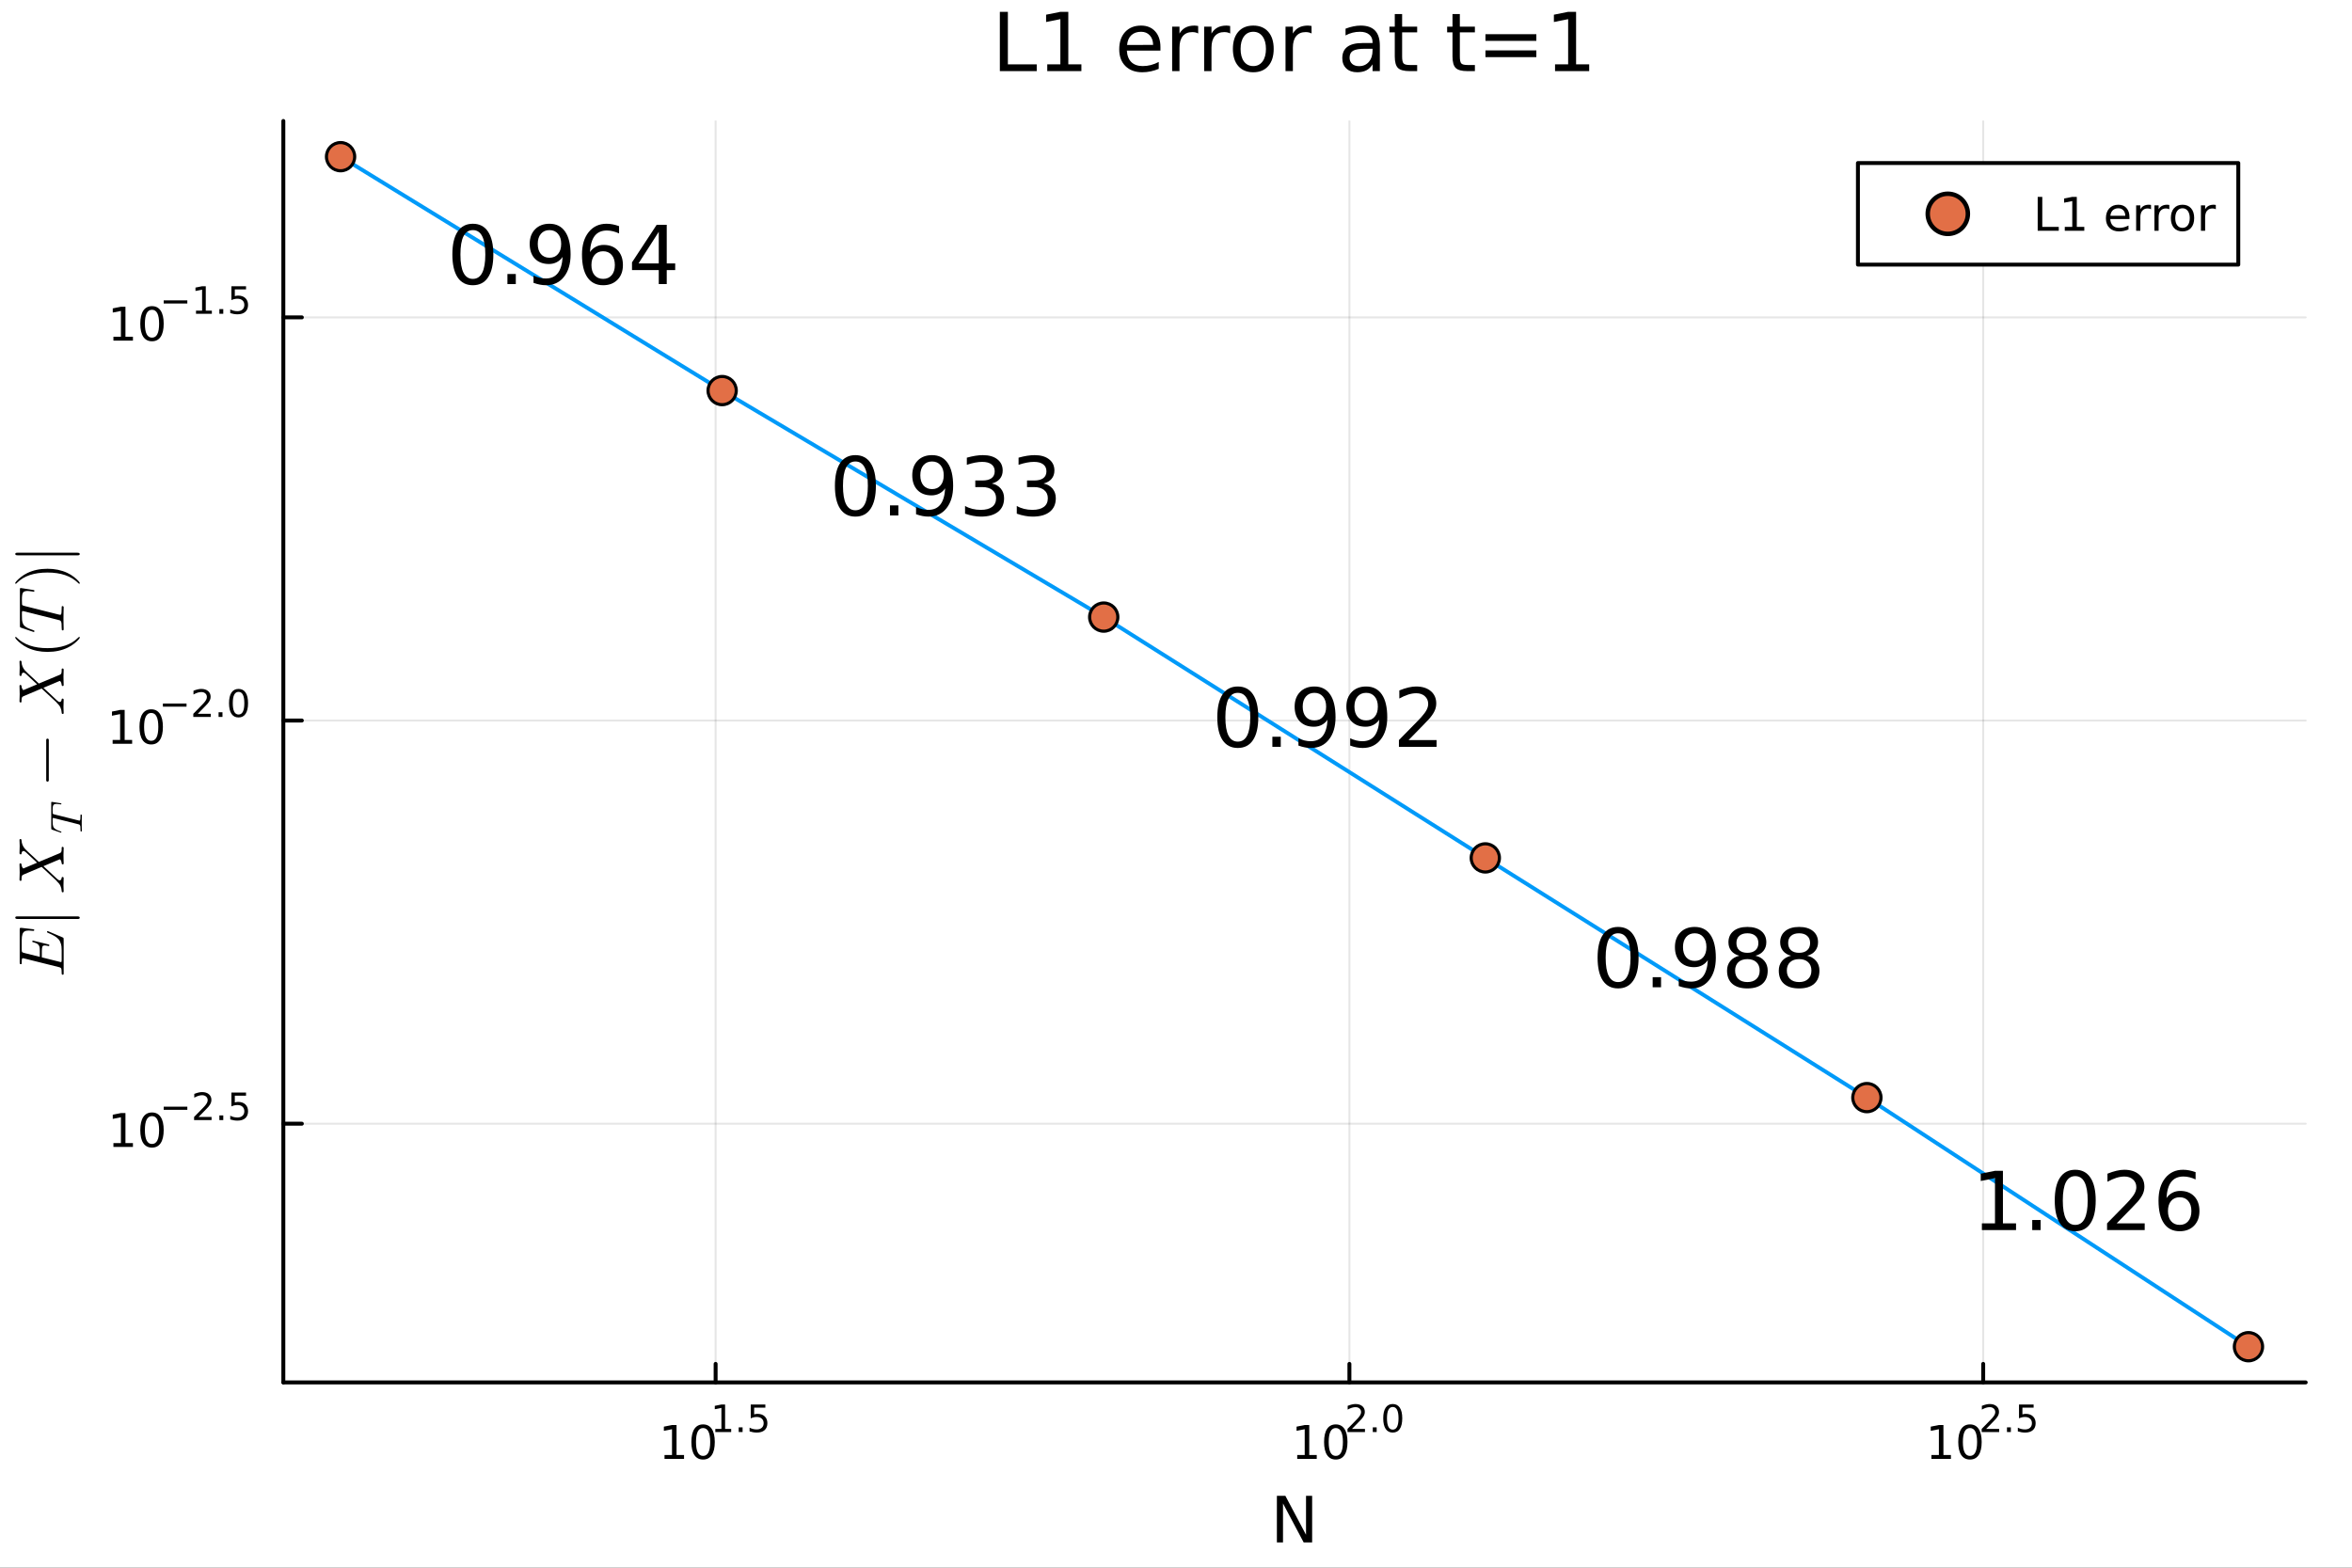 <?xml version="1.0" encoding="utf-8"?>
<svg xmlns="http://www.w3.org/2000/svg" xmlns:xlink="http://www.w3.org/1999/xlink" width="600" height="400" viewBox="0 0 2400 1600">
<rect x="0" y="0" width="2400" height="1600" fill="#333333" stroke="none"/>
<defs>
  <clipPath id="clip980">
    <rect x="0" y="0" width="2400" height="1600"/>
  </clipPath>
</defs>
<path clip-path="url(#clip980)" d="M0 1600 L2400 1600 L2400 0 L0 0  Z" fill="#ffffff" fill-rule="evenodd" fill-opacity="1"/>
<defs>
  <clipPath id="clip981">
    <rect x="480" y="0" width="1681" height="1600"/>
  </clipPath>
</defs>
<path clip-path="url(#clip980)" d="M289.119 1410.9 L2352.76 1410.9 L2352.76 123.472 L289.119 123.472  Z" fill="#ffffff" fill-rule="evenodd" fill-opacity="1"/>
<defs>
  <clipPath id="clip982">
    <rect x="289" y="123" width="2065" height="1288"/>
  </clipPath>
</defs>
<polyline clip-path="url(#clip982)" style="stroke:#000000; stroke-linecap:round; stroke-linejoin:round; stroke-width:2; stroke-opacity:0.1; fill:none" points="730.228,1410.9 730.228,123.472 "/>
<polyline clip-path="url(#clip982)" style="stroke:#000000; stroke-linecap:round; stroke-linejoin:round; stroke-width:2; stroke-opacity:0.1; fill:none" points="1376.95,1410.9 1376.95,123.472 "/>
<polyline clip-path="url(#clip982)" style="stroke:#000000; stroke-linecap:round; stroke-linejoin:round; stroke-width:2; stroke-opacity:0.1; fill:none" points="2023.67,1410.9 2023.67,123.472 "/>
<polyline clip-path="url(#clip980)" style="stroke:#000000; stroke-linecap:round; stroke-linejoin:round; stroke-width:4; stroke-opacity:1; fill:none" points="289.119,1410.9 2352.76,1410.9 "/>
<polyline clip-path="url(#clip980)" style="stroke:#000000; stroke-linecap:round; stroke-linejoin:round; stroke-width:4; stroke-opacity:1; fill:none" points="730.228,1410.9 730.228,1392 "/>
<polyline clip-path="url(#clip980)" style="stroke:#000000; stroke-linecap:round; stroke-linejoin:round; stroke-width:4; stroke-opacity:1; fill:none" points="1376.95,1410.9 1376.95,1392 "/>
<polyline clip-path="url(#clip980)" style="stroke:#000000; stroke-linecap:round; stroke-linejoin:round; stroke-width:4; stroke-opacity:1; fill:none" points="2023.67,1410.9 2023.67,1392 "/>
<path clip-path="url(#clip980)" d="M678.087 1485.02 L685.726 1485.02 L685.726 1458.66 L677.415 1460.32 L677.415 1456.06 L685.679 1454.4 L690.355 1454.4 L690.355 1485.02 L697.994 1485.02 L697.994 1488.96 L678.087 1488.96 L678.087 1485.02 Z" fill="#000000" fill-rule="nonzero" fill-opacity="1" /><path clip-path="url(#clip980)" d="M717.438 1457.48 Q713.827 1457.48 711.999 1461.04 Q710.193 1464.58 710.193 1471.71 Q710.193 1478.82 711.999 1482.38 Q713.827 1485.92 717.438 1485.92 Q721.073 1485.92 722.878 1482.38 Q724.707 1478.82 724.707 1471.71 Q724.707 1464.58 722.878 1461.04 Q721.073 1457.48 717.438 1457.48 M717.438 1453.77 Q723.248 1453.77 726.304 1458.38 Q729.383 1462.96 729.383 1471.71 Q729.383 1480.44 726.304 1485.04 Q723.248 1489.63 717.438 1489.63 Q711.628 1489.63 708.55 1485.04 Q705.494 1480.44 705.494 1471.71 Q705.494 1462.96 708.55 1458.38 Q711.628 1453.77 717.438 1453.77 Z" fill="#000000" fill-rule="nonzero" fill-opacity="1" /><path clip-path="url(#clip980)" d="M729.928 1458.35 L736.135 1458.35 L736.135 1436.93 L729.383 1438.28 L729.383 1434.82 L736.097 1433.47 L739.896 1433.47 L739.896 1458.35 L746.103 1458.35 L746.103 1461.55 L729.928 1461.55 L729.928 1458.35 Z" fill="#000000" fill-rule="nonzero" fill-opacity="1" /><path clip-path="url(#clip980)" d="M753.776 1456.77 L757.745 1456.77 L757.745 1461.55 L753.776 1461.55 L753.776 1456.77 Z" fill="#000000" fill-rule="nonzero" fill-opacity="1" /><path clip-path="url(#clip980)" d="M766.058 1433.47 L780.972 1433.47 L780.972 1436.66 L769.537 1436.66 L769.537 1443.55 Q770.365 1443.27 771.192 1443.13 Q772.02 1442.98 772.847 1442.98 Q777.549 1442.98 780.295 1445.56 Q783.041 1448.14 783.041 1452.54 Q783.041 1457.07 780.22 1459.59 Q777.399 1462.09 772.264 1462.09 Q770.497 1462.09 768.653 1461.79 Q766.829 1461.49 764.873 1460.89 L764.873 1457.07 Q766.566 1457.99 768.371 1458.44 Q770.177 1458.89 772.189 1458.89 Q775.443 1458.89 777.343 1457.18 Q779.242 1455.47 779.242 1452.54 Q779.242 1449.6 777.343 1447.89 Q775.443 1446.18 772.189 1446.18 Q770.666 1446.18 769.142 1446.52 Q767.638 1446.86 766.058 1447.57 L766.058 1433.47 Z" fill="#000000" fill-rule="nonzero" fill-opacity="1" /><path clip-path="url(#clip980)" d="M1323.7 1485.02 L1331.34 1485.02 L1331.34 1458.66 L1323.03 1460.32 L1323.03 1456.06 L1331.29 1454.4 L1335.97 1454.4 L1335.97 1485.02 L1343.61 1485.02 L1343.61 1488.96 L1323.7 1488.96 L1323.7 1485.02 Z" fill="#000000" fill-rule="nonzero" fill-opacity="1" /><path clip-path="url(#clip980)" d="M1363.05 1457.48 Q1359.44 1457.48 1357.61 1461.04 Q1355.81 1464.58 1355.81 1471.71 Q1355.81 1478.82 1357.61 1482.38 Q1359.44 1485.92 1363.05 1485.92 Q1366.68 1485.92 1368.49 1482.38 Q1370.32 1478.82 1370.32 1471.71 Q1370.32 1464.58 1368.49 1461.04 Q1366.68 1457.48 1363.05 1457.48 M1363.05 1453.77 Q1368.86 1453.77 1371.92 1458.38 Q1374.99 1462.96 1374.99 1471.71 Q1374.99 1480.44 1371.92 1485.04 Q1368.86 1489.63 1363.05 1489.63 Q1357.24 1489.63 1354.16 1485.04 Q1351.11 1480.44 1351.11 1471.71 Q1351.11 1462.96 1354.16 1458.38 Q1357.24 1453.77 1363.05 1453.77 Z" fill="#000000" fill-rule="nonzero" fill-opacity="1" /><path clip-path="url(#clip980)" d="M1379.57 1458.35 L1392.82 1458.35 L1392.82 1461.55 L1374.99 1461.55 L1374.99 1458.35 Q1377.16 1456.11 1380.88 1452.35 Q1384.62 1448.57 1385.58 1447.48 Q1387.41 1445.43 1388.12 1444.02 Q1388.86 1442.59 1388.86 1441.22 Q1388.86 1438.98 1387.28 1437.57 Q1385.72 1436.16 1383.2 1436.16 Q1381.41 1436.16 1379.41 1436.78 Q1377.44 1437.4 1375.18 1438.66 L1375.18 1434.82 Q1377.48 1433.9 1379.47 1433.43 Q1381.46 1432.96 1383.12 1432.96 Q1387.48 1432.96 1390.08 1435.14 Q1392.67 1437.32 1392.67 1440.97 Q1392.67 1442.7 1392.02 1444.26 Q1391.38 1445.8 1389.67 1447.91 Q1389.19 1448.46 1386.67 1451.07 Q1384.15 1453.67 1379.57 1458.35 Z" fill="#000000" fill-rule="nonzero" fill-opacity="1" /><path clip-path="url(#clip980)" d="M1400.8 1456.77 L1404.77 1456.77 L1404.77 1461.55 L1400.8 1461.55 L1400.8 1456.77 Z" fill="#000000" fill-rule="nonzero" fill-opacity="1" /><path clip-path="url(#clip980)" d="M1421.17 1435.97 Q1418.23 1435.97 1416.75 1438.86 Q1415.28 1441.74 1415.28 1447.53 Q1415.28 1453.31 1416.75 1456.2 Q1418.23 1459.08 1421.17 1459.08 Q1424.12 1459.08 1425.59 1456.2 Q1427.07 1453.31 1427.07 1447.53 Q1427.07 1441.74 1425.59 1438.86 Q1424.12 1435.97 1421.17 1435.97 M1421.17 1432.96 Q1425.89 1432.96 1428.37 1436.7 Q1430.87 1440.43 1430.87 1447.53 Q1430.87 1454.62 1428.37 1458.37 Q1425.89 1462.09 1421.17 1462.09 Q1416.45 1462.09 1413.95 1458.37 Q1411.46 1454.62 1411.46 1447.53 Q1411.46 1440.43 1413.95 1436.7 Q1416.45 1432.96 1421.17 1432.96 Z" fill="#000000" fill-rule="nonzero" fill-opacity="1" /><path clip-path="url(#clip980)" d="M1970.83 1485.02 L1978.46 1485.02 L1978.46 1458.66 L1970.15 1460.32 L1970.15 1456.06 L1978.42 1454.4 L1983.09 1454.4 L1983.09 1485.02 L1990.73 1485.02 L1990.73 1488.96 L1970.83 1488.96 L1970.83 1485.02 Z" fill="#000000" fill-rule="nonzero" fill-opacity="1" /><path clip-path="url(#clip980)" d="M2010.18 1457.48 Q2006.57 1457.48 2004.74 1461.04 Q2002.93 1464.58 2002.93 1471.71 Q2002.93 1478.82 2004.74 1482.38 Q2006.57 1485.92 2010.18 1485.92 Q2013.81 1485.92 2015.62 1482.38 Q2017.45 1478.82 2017.45 1471.71 Q2017.45 1464.58 2015.62 1461.04 Q2013.81 1457.48 2010.18 1457.48 M2010.18 1453.77 Q2015.99 1453.77 2019.04 1458.38 Q2022.12 1462.96 2022.12 1471.71 Q2022.12 1480.44 2019.04 1485.04 Q2015.99 1489.63 2010.18 1489.63 Q2004.37 1489.63 2001.29 1485.04 Q1998.23 1480.44 1998.23 1471.71 Q1998.23 1462.96 2001.29 1458.38 Q2004.37 1453.77 2010.18 1453.77 Z" fill="#000000" fill-rule="nonzero" fill-opacity="1" /><path clip-path="url(#clip980)" d="M2026.69 1458.35 L2039.95 1458.35 L2039.95 1461.55 L2022.12 1461.55 L2022.12 1458.35 Q2024.28 1456.11 2028.01 1452.35 Q2031.75 1448.57 2032.71 1447.48 Q2034.53 1445.43 2035.25 1444.02 Q2035.98 1442.59 2035.98 1441.22 Q2035.98 1438.98 2034.4 1437.57 Q2032.84 1436.16 2030.32 1436.16 Q2028.53 1436.16 2026.54 1436.78 Q2024.57 1437.4 2022.31 1438.66 L2022.31 1434.82 Q2024.6 1433.9 2026.6 1433.43 Q2028.59 1432.96 2030.25 1432.96 Q2034.61 1432.96 2037.21 1435.14 Q2039.8 1437.32 2039.8 1440.97 Q2039.8 1442.7 2039.14 1444.26 Q2038.5 1445.8 2036.79 1447.91 Q2036.32 1448.46 2033.8 1451.07 Q2031.28 1453.67 2026.69 1458.35 Z" fill="#000000" fill-rule="nonzero" fill-opacity="1" /><path clip-path="url(#clip980)" d="M2047.93 1456.77 L2051.89 1456.77 L2051.89 1461.55 L2047.93 1461.55 L2047.93 1456.77 Z" fill="#000000" fill-rule="nonzero" fill-opacity="1" /><path clip-path="url(#clip980)" d="M2060.21 1433.47 L2075.12 1433.47 L2075.12 1436.66 L2063.69 1436.66 L2063.69 1443.55 Q2064.51 1443.27 2065.34 1443.13 Q2066.17 1442.98 2067 1442.98 Q2071.7 1442.98 2074.44 1445.56 Q2077.19 1448.14 2077.19 1452.54 Q2077.19 1457.07 2074.37 1459.59 Q2071.55 1462.09 2066.41 1462.09 Q2064.65 1462.09 2062.8 1461.79 Q2060.98 1461.49 2059.02 1460.89 L2059.02 1457.07 Q2060.71 1457.99 2062.52 1458.44 Q2064.33 1458.89 2066.34 1458.89 Q2069.59 1458.89 2071.49 1457.18 Q2073.39 1455.47 2073.39 1452.54 Q2073.39 1449.6 2071.49 1447.89 Q2069.59 1446.18 2066.34 1446.18 Q2064.81 1446.18 2063.29 1446.52 Q2061.79 1446.86 2060.21 1447.57 L2060.21 1433.47 Z" fill="#000000" fill-rule="nonzero" fill-opacity="1" /><path clip-path="url(#clip980)" d="M1302.95 1526.67 L1311.61 1526.67 L1332.68 1566.42 L1332.68 1526.67 L1338.92 1526.67 L1338.92 1574.19 L1330.26 1574.19 L1309.19 1534.43 L1309.19 1574.19 L1302.95 1574.19 L1302.95 1526.67 Z" fill="#000000" fill-rule="nonzero" fill-opacity="1" /><polyline clip-path="url(#clip982)" style="stroke:#000000; stroke-linecap:round; stroke-linejoin:round; stroke-width:2; stroke-opacity:0.1; fill:none" points="289.119,1146.86 2352.76,1146.86 "/>
<polyline clip-path="url(#clip982)" style="stroke:#000000; stroke-linecap:round; stroke-linejoin:round; stroke-width:2; stroke-opacity:0.1; fill:none" points="289.119,735.388 2352.76,735.388 "/>
<polyline clip-path="url(#clip982)" style="stroke:#000000; stroke-linecap:round; stroke-linejoin:round; stroke-width:2; stroke-opacity:0.1; fill:none" points="289.119,323.917 2352.76,323.917 "/>
<polyline clip-path="url(#clip980)" style="stroke:#000000; stroke-linecap:round; stroke-linejoin:round; stroke-width:4; stroke-opacity:1; fill:none" points="289.119,1410.9 289.119,123.472 "/>
<polyline clip-path="url(#clip980)" style="stroke:#000000; stroke-linecap:round; stroke-linejoin:round; stroke-width:4; stroke-opacity:1; fill:none" points="289.119,1146.86 308.017,1146.86 "/>
<polyline clip-path="url(#clip980)" style="stroke:#000000; stroke-linecap:round; stroke-linejoin:round; stroke-width:4; stroke-opacity:1; fill:none" points="289.119,735.388 308.017,735.388 "/>
<polyline clip-path="url(#clip980)" style="stroke:#000000; stroke-linecap:round; stroke-linejoin:round; stroke-width:4; stroke-opacity:1; fill:none" points="289.119,323.917 308.017,323.917 "/>
<path clip-path="url(#clip980)" d="M115.74 1166.65 L123.379 1166.65 L123.379 1140.29 L115.069 1141.95 L115.069 1137.69 L123.333 1136.03 L128.009 1136.03 L128.009 1166.65 L135.647 1166.65 L135.647 1170.59 L115.74 1170.59 L115.74 1166.65 Z" fill="#000000" fill-rule="nonzero" fill-opacity="1" /><path clip-path="url(#clip980)" d="M155.092 1139.11 Q151.481 1139.11 149.652 1142.67 Q147.846 1146.21 147.846 1153.34 Q147.846 1160.45 149.652 1164.01 Q151.481 1167.56 155.092 1167.56 Q158.726 1167.56 160.532 1164.01 Q162.36 1160.45 162.36 1153.34 Q162.36 1146.21 160.532 1142.67 Q158.726 1139.11 155.092 1139.11 M155.092 1135.4 Q160.902 1135.4 163.958 1140.01 Q167.036 1144.59 167.036 1153.34 Q167.036 1162.07 163.958 1166.68 Q160.902 1171.26 155.092 1171.26 Q149.282 1171.26 146.203 1166.68 Q143.147 1162.07 143.147 1153.34 Q143.147 1144.59 146.203 1140.01 Q149.282 1135.4 155.092 1135.4 Z" fill="#000000" fill-rule="nonzero" fill-opacity="1" /><path clip-path="url(#clip980)" d="M167.036 1129.5 L191.148 1129.5 L191.148 1132.7 L167.036 1132.7 L167.036 1129.5 Z" fill="#000000" fill-rule="nonzero" fill-opacity="1" /><path clip-path="url(#clip980)" d="M202.621 1139.98 L215.88 1139.98 L215.88 1143.18 L198.05 1143.18 L198.05 1139.98 Q200.213 1137.74 203.937 1133.98 Q207.68 1130.2 208.639 1129.11 Q210.463 1127.06 211.178 1125.65 Q211.912 1124.22 211.912 1122.85 Q211.912 1120.61 210.332 1119.2 Q208.771 1117.79 206.25 1117.79 Q204.464 1117.79 202.47 1118.41 Q200.495 1119.03 198.238 1120.29 L198.238 1116.45 Q200.533 1115.53 202.526 1115.06 Q204.52 1114.59 206.175 1114.59 Q210.539 1114.59 213.134 1116.77 Q215.73 1118.95 215.73 1122.6 Q215.73 1124.33 215.071 1125.89 Q214.432 1127.43 212.72 1129.54 Q212.25 1130.09 209.73 1132.7 Q207.21 1135.3 202.621 1139.98 Z" fill="#000000" fill-rule="nonzero" fill-opacity="1" /><path clip-path="url(#clip980)" d="M223.854 1138.4 L227.823 1138.4 L227.823 1143.18 L223.854 1143.18 L223.854 1138.4 Z" fill="#000000" fill-rule="nonzero" fill-opacity="1" /><path clip-path="url(#clip980)" d="M236.136 1115.1 L251.051 1115.1 L251.051 1118.29 L239.615 1118.29 L239.615 1125.18 Q240.443 1124.9 241.27 1124.76 Q242.098 1124.61 242.926 1124.61 Q247.627 1124.61 250.373 1127.19 Q253.119 1129.77 253.119 1134.17 Q253.119 1138.7 250.298 1141.22 Q247.477 1143.72 242.343 1143.72 Q240.575 1143.72 238.731 1143.42 Q236.907 1143.12 234.951 1142.52 L234.951 1138.7 Q236.644 1139.62 238.449 1140.07 Q240.255 1140.53 242.267 1140.53 Q245.521 1140.53 247.421 1138.81 Q249.32 1137.1 249.32 1134.17 Q249.32 1131.23 247.421 1129.52 Q245.521 1127.81 242.267 1127.81 Q240.744 1127.81 239.22 1128.15 Q237.716 1128.49 236.136 1129.2 L236.136 1115.1 Z" fill="#000000" fill-rule="nonzero" fill-opacity="1" /><path clip-path="url(#clip980)" d="M114.931 755.181 L122.57 755.181 L122.57 728.815 L114.26 730.482 L114.26 726.223 L122.524 724.556 L127.2 724.556 L127.2 755.181 L134.839 755.181 L134.839 759.116 L114.931 759.116 L114.931 755.181 Z" fill="#000000" fill-rule="nonzero" fill-opacity="1" /><path clip-path="url(#clip980)" d="M154.283 727.635 Q150.672 727.635 148.843 731.199 Q147.038 734.741 147.038 741.871 Q147.038 748.977 148.843 752.542 Q150.672 756.084 154.283 756.084 Q157.917 756.084 159.723 752.542 Q161.552 748.977 161.552 741.871 Q161.552 734.741 159.723 731.199 Q157.917 727.635 154.283 727.635 M154.283 723.931 Q160.093 723.931 163.149 728.537 Q166.227 733.121 166.227 741.871 Q166.227 750.598 163.149 755.204 Q160.093 759.787 154.283 759.787 Q148.473 759.787 145.394 755.204 Q142.339 750.598 142.339 741.871 Q142.339 733.121 145.394 728.537 Q148.473 723.931 154.283 723.931 Z" fill="#000000" fill-rule="nonzero" fill-opacity="1" /><path clip-path="url(#clip980)" d="M166.227 718.032 L190.339 718.032 L190.339 721.23 L166.227 721.23 L166.227 718.032 Z" fill="#000000" fill-rule="nonzero" fill-opacity="1" /><path clip-path="url(#clip980)" d="M201.812 728.508 L215.071 728.508 L215.071 731.706 L197.241 731.706 L197.241 728.508 Q199.404 726.27 203.128 722.509 Q206.871 718.728 207.83 717.637 Q209.655 715.587 210.369 714.177 Q211.103 712.747 211.103 711.374 Q211.103 709.136 209.523 707.726 Q207.962 706.315 205.442 706.315 Q203.655 706.315 201.661 706.936 Q199.686 707.556 197.43 708.817 L197.43 704.98 Q199.724 704.058 201.718 703.588 Q203.711 703.118 205.366 703.118 Q209.73 703.118 212.325 705.299 Q214.921 707.481 214.921 711.13 Q214.921 712.86 214.263 714.421 Q213.623 715.963 211.912 718.07 Q211.441 718.615 208.921 721.23 Q206.401 723.825 201.812 728.508 Z" fill="#000000" fill-rule="nonzero" fill-opacity="1" /><path clip-path="url(#clip980)" d="M223.046 726.928 L227.014 726.928 L227.014 731.706 L223.046 731.706 L223.046 726.928 Z" fill="#000000" fill-rule="nonzero" fill-opacity="1" /><path clip-path="url(#clip980)" d="M243.415 706.127 Q240.481 706.127 238.995 709.023 Q237.528 711.901 237.528 717.694 Q237.528 723.468 238.995 726.364 Q240.481 729.242 243.415 729.242 Q246.367 729.242 247.834 726.364 Q249.32 723.468 249.32 717.694 Q249.32 711.901 247.834 709.023 Q246.367 706.127 243.415 706.127 M243.415 703.118 Q248.135 703.118 250.618 706.861 Q253.119 710.584 253.119 717.694 Q253.119 724.784 250.618 728.527 Q248.135 732.251 243.415 732.251 Q238.694 732.251 236.192 728.527 Q233.71 724.784 233.71 717.694 Q233.71 710.584 236.192 706.861 Q238.694 703.118 243.415 703.118 Z" fill="#000000" fill-rule="nonzero" fill-opacity="1" /><path clip-path="url(#clip980)" d="M115.74 343.709 L123.379 343.709 L123.379 317.344 L115.069 319.01 L115.069 314.751 L123.333 313.085 L128.009 313.085 L128.009 343.709 L135.647 343.709 L135.647 347.645 L115.74 347.645 L115.74 343.709 Z" fill="#000000" fill-rule="nonzero" fill-opacity="1" /><path clip-path="url(#clip980)" d="M155.092 316.163 Q151.481 316.163 149.652 319.728 Q147.846 323.27 147.846 330.399 Q147.846 337.506 149.652 341.07 Q151.481 344.612 155.092 344.612 Q158.726 344.612 160.532 341.07 Q162.36 337.506 162.36 330.399 Q162.36 323.27 160.532 319.728 Q158.726 316.163 155.092 316.163 M155.092 312.46 Q160.902 312.46 163.958 317.066 Q167.036 321.649 167.036 330.399 Q167.036 339.126 163.958 343.732 Q160.902 348.316 155.092 348.316 Q149.282 348.316 146.203 343.732 Q143.147 339.126 143.147 330.399 Q143.147 321.649 146.203 317.066 Q149.282 312.46 155.092 312.46 Z" fill="#000000" fill-rule="nonzero" fill-opacity="1" /><path clip-path="url(#clip980)" d="M167.036 306.561 L191.148 306.561 L191.148 309.758 L167.036 309.758 L167.036 306.561 Z" fill="#000000" fill-rule="nonzero" fill-opacity="1" /><path clip-path="url(#clip980)" d="M200.006 317.037 L206.213 317.037 L206.213 295.615 L199.461 296.969 L199.461 293.508 L206.175 292.154 L209.974 292.154 L209.974 317.037 L216.181 317.037 L216.181 320.234 L200.006 320.234 L200.006 317.037 Z" fill="#000000" fill-rule="nonzero" fill-opacity="1" /><path clip-path="url(#clip980)" d="M223.854 315.457 L227.823 315.457 L227.823 320.234 L223.854 320.234 L223.854 315.457 Z" fill="#000000" fill-rule="nonzero" fill-opacity="1" /><path clip-path="url(#clip980)" d="M236.136 292.154 L251.051 292.154 L251.051 295.351 L239.615 295.351 L239.615 302.235 Q240.443 301.953 241.27 301.821 Q242.098 301.671 242.926 301.671 Q247.627 301.671 250.373 304.248 Q253.119 306.824 253.119 311.225 Q253.119 315.758 250.298 318.278 Q247.477 320.78 242.343 320.78 Q240.575 320.78 238.731 320.479 Q236.907 320.178 234.951 319.576 L234.951 315.758 Q236.644 316.679 238.449 317.131 Q240.255 317.582 242.267 317.582 Q245.521 317.582 247.421 315.871 Q249.32 314.159 249.32 311.225 Q249.32 308.291 247.421 306.58 Q245.521 304.868 242.267 304.868 Q240.744 304.868 239.22 305.207 Q237.716 305.545 236.136 306.26 L236.136 292.154 Z" fill="#000000" fill-rule="nonzero" fill-opacity="1" /><path clip-path="url(#clip980)" d="M21.903 947.004 L33.304 948.325 Q34.334 948.421 34.657 948.582 Q34.946 948.744 34.946 949.259 Q34.946 949.645 34.721 949.871 Q34.463 950.064 34.173 950.064 Q34.012 950.064 33.594 950.032 Q33.175 950 32.982 950 Q30.985 949.71 29.471 949.71 Q26.669 949.71 25.156 950.547 Q23.61 951.384 22.901 953.542 Q22.161 955.7 22.161 959.758 L22.161 969.033 Q22.161 971.159 22.547 971.674 Q22.934 972.157 24.737 972.608 L40.615 976.569 L40.615 970.354 Q40.615 968.035 40.325 966.65 Q40.035 965.233 39.23 964.299 Q38.392 963.333 37.265 962.817 Q36.138 962.27 34.109 961.722 Q33.433 961.561 33.175 961.4 Q32.917 961.207 32.917 960.788 Q32.917 960.466 33.143 960.241 Q33.336 960.016 33.626 960.016 L49.053 963.784 Q49.825 963.977 50.115 964.17 Q50.373 964.363 50.373 964.75 Q50.373 965.168 50.148 965.394 Q49.922 965.619 49.664 965.619 Q49.407 965.619 48.924 965.426 Q46.83 964.943 45.703 964.943 Q45.059 964.943 44.737 965.007 Q44.415 965.04 43.964 965.33 Q43.481 965.587 43.255 966.167 Q43.03 966.747 42.869 967.842 Q42.676 968.937 42.676 970.579 L42.676 977.085 L60.679 981.593 Q61.87 981.916 62.193 981.916 Q62.547 981.916 62.676 981.755 Q62.772 981.561 62.837 981.046 Q62.933 980.466 62.933 979.597 L62.933 969.967 Q62.933 967.842 62.74 966.135 Q62.547 964.428 62.064 963.011 Q61.581 961.561 61.033 960.466 Q60.486 959.371 59.487 958.341 Q58.457 957.31 57.555 956.602 Q56.621 955.861 55.043 954.991 Q53.465 954.122 52.176 953.51 Q50.856 952.898 48.73 951.964 Q47.958 951.706 47.958 951.095 Q47.958 950.74 48.151 950.547 Q48.312 950.354 48.473 950.322 L48.666 950.322 Q49.278 950.515 49.6 950.644 L63.835 956.698 Q64.64 957.053 64.801 957.342 Q64.962 957.632 64.962 958.76 L64.962 992.994 Q64.962 993.767 64.93 994.089 Q64.898 994.379 64.737 994.605 Q64.543 994.83 64.157 994.83 Q63.545 994.83 63.288 994.572 Q62.998 994.315 62.965 994.025 Q62.933 993.735 62.933 992.994 Q62.933 991.384 62.837 990.418 Q62.74 989.452 62.611 988.84 Q62.45 988.196 61.999 987.874 Q61.548 987.519 61.162 987.358 Q60.743 987.197 59.809 986.972 L24.93 978.276 Q23.739 977.954 23.352 977.954 Q22.934 977.954 22.676 978.244 Q22.418 978.502 22.322 979.21 Q22.193 979.919 22.193 980.498 Q22.161 981.046 22.161 982.238 Q22.161 983.011 22.128 983.333 Q22.096 983.622 21.935 983.848 Q21.774 984.073 21.42 984.073 Q20.518 984.073 20.325 983.687 Q20.099 983.268 20.099 982.109 L20.099 948.808 Q20.099 947.487 20.389 947.198 Q20.647 946.876 21.903 947.004 Z" fill="#000000" fill-rule="nonzero" fill-opacity="1" /><path clip-path="url(#clip980)" d="M79.423 937.919 L18.006 937.919 Q15.558 937.919 15.558 936.599 Q15.558 935.279 17.523 935.279 L78.94 935.279 Q81.387 935.279 81.387 936.599 Q81.387 937.919 79.423 937.919 Z" fill="#000000" fill-rule="nonzero" fill-opacity="1" /><path clip-path="url(#clip980)" d="M20.647 856.331 Q21.227 856.331 21.549 856.556 Q21.839 856.749 21.903 856.975 Q21.935 857.2 21.967 857.78 Q22.193 862.385 25.317 866.153 Q26.122 867.087 28.634 869.438 Q31.146 871.757 34.495 874.849 Q37.845 877.909 39.648 879.68 L60.002 871.178 Q60.808 870.823 61.162 870.694 Q61.484 870.533 61.903 870.211 Q62.321 869.857 62.45 869.599 Q62.579 869.31 62.74 868.698 Q62.869 868.054 62.901 867.409 Q62.901 866.733 62.933 865.509 Q62.933 865.123 62.965 864.962 Q62.965 864.769 63.159 864.543 Q63.32 864.318 63.706 864.318 Q64.286 864.318 64.608 864.575 Q64.898 864.801 64.93 865.026 Q64.962 865.219 64.962 865.574 Q64.962 866.411 64.866 869.245 Q64.769 872.079 64.769 872.884 L64.962 881.194 Q64.962 882.192 64.157 882.192 Q63.738 882.192 63.513 882.128 Q63.255 882.031 63.159 881.805 Q63.03 881.58 62.998 881.419 Q62.965 881.258 62.933 880.871 Q62.804 879.68 62.45 878.778 Q62.064 877.844 61.677 877.458 Q61.291 877.039 61.001 877.039 L60.067 877.361 L44.318 884.028 L50.792 889.986 L57.909 896.717 Q59.809 898.488 60.872 898.488 Q62.643 898.488 62.933 895.847 Q62.998 895.042 63.642 895.042 Q64.254 895.042 64.576 895.3 Q64.866 895.525 64.93 895.751 Q64.962 895.944 64.962 896.234 Q64.962 897.425 64.866 899.937 Q64.769 902.417 64.769 903.641 Q64.769 904.672 64.866 906.765 Q64.962 908.858 64.962 909.825 Q64.962 910.211 64.769 910.436 Q64.576 910.662 64.382 910.662 L64.222 910.694 Q63.771 910.694 63.513 910.63 Q63.255 910.533 63.127 910.275 Q62.998 909.986 62.998 909.857 Q62.965 909.728 62.933 909.245 Q62.772 906.507 61.709 904.189 Q60.647 901.837 58.167 899.551 Q58.006 899.358 57.812 899.132 Q57.619 898.875 57.458 898.681 L42.483 884.768 L24.061 892.562 Q23.223 892.916 22.869 893.239 Q22.483 893.561 22.225 894.559 Q21.967 895.557 21.967 897.49 Q21.967 898.037 21.935 898.295 Q21.903 898.552 21.742 898.778 Q21.581 899.003 21.227 899.003 Q20.615 899.003 20.325 898.778 Q20.003 898.52 19.971 898.327 Q19.906 898.102 19.906 897.812 Q19.906 897.007 20.003 894.14 Q20.099 891.274 20.099 890.437 Q20.099 889.052 20.003 886.282 Q19.906 883.48 19.906 882.128 Q19.906 881.129 20.711 881.129 Q21.227 881.129 21.517 881.355 Q21.806 881.58 21.871 881.805 Q21.935 882.031 21.967 882.45 Q22.096 883.706 22.515 884.672 Q22.901 885.606 23.288 885.992 Q23.642 886.346 23.867 886.346 L24.737 886.024 L37.845 880.485 L26.38 869.793 Q24.962 868.537 23.996 868.537 Q22.257 868.537 21.967 871.178 Q21.839 871.983 21.227 871.983 Q20.615 871.983 20.325 871.725 Q20.003 871.467 19.971 871.274 Q19.906 871.049 19.906 870.727 Q19.906 869.535 20.003 867.087 Q20.099 864.608 20.099 863.384 Q20.099 862.353 20.003 860.26 Q19.906 858.166 19.906 857.2 Q19.906 856.814 20.099 856.588 Q20.261 856.363 20.454 856.363 L20.647 856.331 Z" fill="#000000" fill-rule="nonzero" fill-opacity="1" /><path clip-path="url(#clip980)" d="M52.784 818.406 Q53.212 818.406 53.573 818.497 L61.599 819.759 Q62.207 819.827 62.433 819.962 Q62.658 820.075 62.658 820.435 Q62.658 820.999 62.072 820.999 Q61.734 820.999 61.193 820.864 Q58.645 820.48 57.496 820.48 Q56.729 820.48 56.166 820.638 Q55.579 820.774 55.174 820.999 Q54.768 821.202 54.497 821.675 Q54.227 822.149 54.069 822.6 Q53.911 823.051 53.843 823.862 Q53.753 824.674 53.731 825.373 Q53.708 826.071 53.708 827.221 Q53.708 829.724 53.798 830.129 Q53.911 830.558 54.249 830.783 Q54.565 830.986 55.512 831.211 L80.017 837.343 L80.987 837.524 Q81.528 837.524 81.708 837.186 Q81.888 836.847 82.001 835.81 Q82.114 834.323 82.114 832.857 Q82.114 832.812 82.114 832.722 Q82.114 832.226 82.136 832.023 Q82.136 831.82 82.181 831.617 Q82.227 831.414 82.339 831.369 Q82.429 831.302 82.61 831.302 Q83.038 831.302 83.264 831.482 Q83.466 831.662 83.512 831.843 Q83.534 832.001 83.534 832.316 Q83.534 832.947 83.489 834.3 Q83.444 835.653 83.444 836.329 L83.399 840.161 L83.444 844.084 Q83.444 844.693 83.489 845.978 Q83.534 847.263 83.534 847.872 Q83.534 848.661 82.971 848.661 Q82.339 848.661 82.227 848.368 Q82.114 848.052 82.114 846.722 Q82.114 844.851 82.024 843.836 Q81.933 842.822 81.618 842.281 Q81.302 841.717 80.987 841.559 Q80.648 841.401 79.882 841.221 L55.241 835.021 Q54.7 834.841 54.272 834.841 Q54.046 834.841 53.956 834.909 Q53.866 834.954 53.798 835.247 Q53.708 835.54 53.708 836.149 L53.708 837.952 Q53.708 839.801 53.798 840.951 Q53.866 842.078 54.204 843.16 Q54.542 844.219 55.016 844.851 Q55.489 845.459 56.459 846.136 Q57.428 846.812 58.6 847.308 Q59.773 847.781 61.689 848.458 Q62.32 848.683 62.5 848.818 Q62.658 848.931 62.658 849.247 Q62.658 849.472 62.523 849.653 Q62.365 849.81 62.162 849.81 Q61.418 849.585 61.328 849.54 L53.19 846.767 Q52.536 846.541 52.423 846.339 Q52.288 846.113 52.288 845.279 L52.288 819.669 Q52.288 819.263 52.288 819.128 Q52.288 818.993 52.333 818.767 Q52.378 818.542 52.491 818.474 Q52.604 818.406 52.784 818.406 Z" fill="#000000" fill-rule="nonzero" fill-opacity="1" /><path clip-path="url(#clip980)" d="M47.539 754.22 Q47.925 753.834 48.473 753.834 Q49.02 753.834 49.407 754.22 Q49.793 754.606 49.793 755.154 L49.793 796.442 Q49.793 796.989 49.407 797.376 Q49.02 797.762 48.473 797.762 Q47.925 797.762 47.539 797.376 Q47.152 796.989 47.152 796.442 L47.152 755.154 Q47.152 754.606 47.539 754.22 Z" fill="#000000" fill-rule="nonzero" fill-opacity="1" /><path clip-path="url(#clip980)" d="M20.647 674.282 Q21.227 674.282 21.549 674.507 Q21.839 674.701 21.903 674.926 Q21.935 675.151 21.967 675.731 Q22.193 680.337 25.317 684.105 Q26.122 685.039 28.634 687.39 Q31.146 689.709 34.495 692.8 Q37.845 695.86 39.648 697.631 L60.002 689.129 Q60.808 688.775 61.162 688.646 Q61.484 688.485 61.903 688.163 Q62.321 687.808 62.45 687.551 Q62.579 687.261 62.74 686.649 Q62.869 686.005 62.901 685.361 Q62.901 684.684 62.933 683.461 Q62.933 683.074 62.965 682.913 Q62.965 682.72 63.159 682.494 Q63.32 682.269 63.706 682.269 Q64.286 682.269 64.608 682.527 Q64.898 682.752 64.93 682.977 Q64.962 683.171 64.962 683.525 Q64.962 684.362 64.866 687.196 Q64.769 690.031 64.769 690.836 L64.962 699.145 Q64.962 700.143 64.157 700.143 Q63.738 700.143 63.513 700.079 Q63.255 699.982 63.159 699.757 Q63.03 699.531 62.998 699.37 Q62.965 699.209 62.933 698.823 Q62.804 697.631 62.45 696.729 Q62.064 695.795 61.677 695.409 Q61.291 694.99 61.001 694.99 L60.067 695.312 L44.318 701.979 L50.792 707.937 L57.909 714.668 Q59.809 716.439 60.872 716.439 Q62.643 716.439 62.933 713.799 Q62.998 712.993 63.642 712.993 Q64.254 712.993 64.576 713.251 Q64.866 713.476 64.93 713.702 Q64.962 713.895 64.962 714.185 Q64.962 715.377 64.866 717.889 Q64.769 720.368 64.769 721.592 Q64.769 722.623 64.866 724.716 Q64.962 726.81 64.962 727.776 Q64.962 728.162 64.769 728.388 Q64.576 728.613 64.382 728.613 L64.222 728.645 Q63.771 728.645 63.513 728.581 Q63.255 728.484 63.127 728.227 Q62.998 727.937 62.998 727.808 Q62.965 727.679 62.933 727.196 Q62.772 724.459 61.709 722.14 Q60.647 719.789 58.167 717.502 Q58.006 717.309 57.812 717.084 Q57.619 716.826 57.458 716.633 L42.483 702.72 L24.061 710.514 Q23.223 710.868 22.869 711.19 Q22.483 711.512 22.225 712.51 Q21.967 713.509 21.967 715.441 Q21.967 715.989 21.935 716.246 Q21.903 716.504 21.742 716.729 Q21.581 716.955 21.227 716.955 Q20.615 716.955 20.325 716.729 Q20.003 716.472 19.971 716.278 Q19.906 716.053 19.906 715.763 Q19.906 714.958 20.003 712.092 Q20.099 709.225 20.099 708.388 Q20.099 707.003 20.003 704.233 Q19.906 701.431 19.906 700.079 Q19.906 699.08 20.711 699.08 Q21.227 699.08 21.517 699.306 Q21.806 699.531 21.871 699.757 Q21.935 699.982 21.967 700.401 Q22.096 701.657 22.515 702.623 Q22.901 703.557 23.288 703.944 Q23.642 704.298 23.867 704.298 L24.737 703.976 L37.845 698.436 L26.38 687.744 Q24.962 686.488 23.996 686.488 Q22.257 686.488 21.967 689.129 Q21.839 689.934 21.227 689.934 Q20.615 689.934 20.325 689.676 Q20.003 689.419 19.971 689.225 Q19.906 689 19.906 688.678 Q19.906 687.486 20.003 685.039 Q20.099 682.559 20.099 681.335 Q20.099 680.304 20.003 678.211 Q19.906 676.118 19.906 675.151 Q19.906 674.765 20.099 674.54 Q20.261 674.314 20.454 674.314 L20.647 674.282 Z" fill="#000000" fill-rule="nonzero" fill-opacity="1" /><path clip-path="url(#clip980)" d="M48.473 665.337 Q37.33 665.337 28.344 661.183 Q24.576 659.412 21.42 656.932 Q18.264 654.452 16.879 652.809 Q15.494 651.167 15.494 650.716 Q15.494 650.072 16.138 650.04 Q16.46 650.04 17.265 650.909 Q28.087 661.537 48.473 661.505 Q68.924 661.505 79.326 651.167 Q80.453 650.04 80.808 650.04 Q81.452 650.04 81.452 650.716 Q81.452 651.167 80.131 652.745 Q78.811 654.323 75.783 656.771 Q72.756 659.218 69.052 660.99 Q60.067 665.337 48.473 665.337 Z" fill="#000000" fill-rule="nonzero" fill-opacity="1" /><path clip-path="url(#clip980)" d="M21.033 600.163 Q21.645 600.163 22.161 600.292 L33.626 602.096 Q34.495 602.192 34.818 602.385 Q35.14 602.547 35.14 603.062 Q35.14 603.867 34.302 603.867 Q33.819 603.867 33.046 603.674 Q29.407 603.126 27.765 603.126 Q26.669 603.126 25.864 603.352 Q25.027 603.545 24.447 603.867 Q23.867 604.157 23.481 604.833 Q23.095 605.509 22.869 606.154 Q22.644 606.798 22.547 607.957 Q22.418 609.117 22.386 610.115 Q22.354 611.113 22.354 612.756 Q22.354 616.331 22.483 616.91 Q22.644 617.522 23.127 617.844 Q23.578 618.134 24.93 618.456 L59.938 627.216 L61.323 627.474 Q62.096 627.474 62.353 626.991 Q62.611 626.508 62.772 625.026 Q62.933 622.901 62.933 620.807 Q62.933 620.743 62.933 620.614 Q62.933 619.905 62.965 619.616 Q62.965 619.326 63.03 619.036 Q63.094 618.746 63.255 618.682 Q63.384 618.585 63.642 618.585 Q64.254 618.585 64.576 618.843 Q64.866 619.1 64.93 619.358 Q64.962 619.583 64.962 620.034 Q64.962 620.936 64.898 622.868 Q64.833 624.801 64.833 625.767 L64.769 631.242 L64.833 636.846 Q64.833 637.715 64.898 639.551 Q64.962 641.387 64.962 642.256 Q64.962 643.384 64.157 643.384 Q63.255 643.384 63.094 642.965 Q62.933 642.514 62.933 640.614 Q62.933 637.941 62.804 636.491 Q62.676 635.042 62.225 634.269 Q61.774 633.464 61.323 633.239 Q60.84 633.013 59.745 632.756 L24.544 623.899 Q23.771 623.641 23.159 623.641 Q22.837 623.641 22.708 623.738 Q22.579 623.802 22.483 624.221 Q22.354 624.64 22.354 625.509 L22.354 628.086 Q22.354 630.727 22.483 632.369 Q22.579 633.979 23.062 635.525 Q23.546 637.039 24.222 637.941 Q24.898 638.81 26.283 639.776 Q27.668 640.743 29.343 641.451 Q31.017 642.128 33.755 643.094 Q34.657 643.416 34.914 643.609 Q35.14 643.77 35.14 644.221 Q35.14 644.543 34.946 644.801 Q34.721 645.026 34.431 645.026 Q33.368 644.704 33.239 644.64 L21.613 640.678 Q20.679 640.356 20.518 640.066 Q20.325 639.744 20.325 638.553 L20.325 601.967 Q20.325 601.387 20.325 601.194 Q20.325 601.001 20.389 600.679 Q20.454 600.357 20.615 600.26 Q20.776 600.163 21.033 600.163 Z" fill="#000000" fill-rule="nonzero" fill-opacity="1" /><path clip-path="url(#clip980)" d="M80.808 595.787 Q80.485 595.787 79.68 594.95 Q68.859 584.322 48.473 584.322 Q28.022 584.322 17.684 594.531 Q16.492 595.787 16.138 595.787 Q15.494 595.787 15.494 595.143 Q15.494 594.692 16.814 593.114 Q18.135 591.504 21.162 589.089 Q24.19 586.641 27.893 584.837 Q36.879 580.49 48.473 580.49 Q59.616 580.49 68.602 584.644 Q72.37 586.416 75.526 588.895 Q78.682 591.375 80.067 593.018 Q81.452 594.66 81.452 595.143 Q81.452 595.787 80.808 595.787 Z" fill="#000000" fill-rule="nonzero" fill-opacity="1" /><path clip-path="url(#clip980)" d="M79.423 566.764 L18.006 566.764 Q15.558 566.764 15.558 565.444 Q15.558 564.123 17.523 564.123 L78.94 564.123 Q81.387 564.123 81.387 565.444 Q81.387 566.764 79.423 566.764 Z" fill="#000000" fill-rule="nonzero" fill-opacity="1" /><path clip-path="url(#clip980)" d="M1020.26 12.096 L1028.44 12.096 L1028.44 65.689 L1057.89 65.689 L1057.89 72.576 L1020.26 72.576 L1020.26 12.096 Z" fill="#000000" fill-rule="nonzero" fill-opacity="1" /><path clip-path="url(#clip980)" d="M1068.63 65.689 L1082 65.689 L1082 19.55 L1067.45 22.466 L1067.45 15.013 L1081.91 12.096 L1090.1 12.096 L1090.1 65.689 L1103.46 65.689 L1103.46 72.576 L1068.63 72.576 L1068.63 65.689 Z" fill="#000000" fill-rule="nonzero" fill-opacity="1" /><path clip-path="url(#clip980)" d="M1184.12 48.028 L1184.12 51.673 L1149.85 51.673 Q1150.33 59.37 1154.47 63.421 Q1158.64 67.431 1166.05 67.431 Q1170.35 67.431 1174.36 66.378 Q1178.41 65.325 1182.38 63.218 L1182.38 70.267 Q1178.37 71.968 1174.15 72.86 Q1169.94 73.751 1165.61 73.751 Q1154.75 73.751 1148.39 67.431 Q1142.07 61.112 1142.07 50.337 Q1142.07 39.197 1148.07 32.675 Q1154.1 26.112 1164.31 26.112 Q1173.46 26.112 1178.77 32.026 Q1184.12 37.9 1184.12 48.028 M1176.66 45.84 Q1176.58 39.723 1173.22 36.077 Q1169.9 32.431 1164.39 32.431 Q1158.15 32.431 1154.38 35.956 Q1150.66 39.48 1150.09 45.88 L1176.66 45.84 Z" fill="#000000" fill-rule="nonzero" fill-opacity="1" /><path clip-path="url(#clip980)" d="M1222.64 34.173 Q1221.39 33.444 1219.89 33.12 Q1218.43 32.756 1216.65 32.756 Q1210.33 32.756 1206.92 36.888 Q1203.56 40.979 1203.56 48.676 L1203.56 72.576 L1196.07 72.576 L1196.07 27.206 L1203.56 27.206 L1203.56 34.254 Q1205.91 30.122 1209.68 28.138 Q1213.45 26.112 1218.83 26.112 Q1219.6 26.112 1220.54 26.234 Q1221.47 26.315 1222.6 26.517 L1222.64 34.173 Z" fill="#000000" fill-rule="nonzero" fill-opacity="1" /><path clip-path="url(#clip980)" d="M1255.29 34.173 Q1254.04 33.444 1252.54 33.12 Q1251.08 32.756 1249.3 32.756 Q1242.98 32.756 1239.58 36.888 Q1236.21 40.979 1236.21 48.676 L1236.21 72.576 L1228.72 72.576 L1228.72 27.206 L1236.21 27.206 L1236.21 34.254 Q1238.56 30.122 1242.33 28.138 Q1246.1 26.112 1251.48 26.112 Q1252.25 26.112 1253.19 26.234 Q1254.12 26.315 1255.25 26.517 L1255.29 34.173 Z" fill="#000000" fill-rule="nonzero" fill-opacity="1" /><path clip-path="url(#clip980)" d="M1278.87 32.431 Q1272.87 32.431 1269.39 37.131 Q1265.91 41.789 1265.91 49.931 Q1265.91 58.074 1269.35 62.773 Q1272.83 67.431 1278.87 67.431 Q1284.82 67.431 1288.31 62.732 Q1291.79 58.033 1291.79 49.931 Q1291.79 41.87 1288.31 37.171 Q1284.82 32.431 1278.87 32.431 M1278.87 26.112 Q1288.59 26.112 1294.14 32.431 Q1299.69 38.751 1299.69 49.931 Q1299.69 61.071 1294.14 67.431 Q1288.59 73.751 1278.87 73.751 Q1269.11 73.751 1263.56 67.431 Q1258.05 61.071 1258.05 49.931 Q1258.05 38.751 1263.56 32.431 Q1269.11 26.112 1278.87 26.112 Z" fill="#000000" fill-rule="nonzero" fill-opacity="1" /><path clip-path="url(#clip980)" d="M1338.34 34.173 Q1337.08 33.444 1335.58 33.12 Q1334.12 32.756 1332.34 32.756 Q1326.02 32.756 1322.62 36.888 Q1319.26 40.979 1319.26 48.676 L1319.26 72.576 L1311.76 72.576 L1311.76 27.206 L1319.26 27.206 L1319.26 34.254 Q1321.61 30.122 1325.37 28.138 Q1329.14 26.112 1334.53 26.112 Q1335.3 26.112 1336.23 26.234 Q1337.16 26.315 1338.3 26.517 L1338.34 34.173 Z" fill="#000000" fill-rule="nonzero" fill-opacity="1" /><path clip-path="url(#clip980)" d="M1393.15 49.769 Q1384.11 49.769 1380.63 51.835 Q1377.14 53.901 1377.14 58.884 Q1377.14 62.854 1379.74 65.203 Q1382.37 67.512 1386.87 67.512 Q1393.06 67.512 1396.79 63.137 Q1400.56 58.722 1400.56 51.43 L1400.56 49.769 L1393.15 49.769 M1408.01 46.691 L1408.01 72.576 L1400.56 72.576 L1400.56 65.689 Q1398.01 69.821 1394.2 71.806 Q1390.39 73.751 1384.88 73.751 Q1377.91 73.751 1373.78 69.862 Q1369.69 65.933 1369.69 59.37 Q1369.69 51.714 1374.79 47.825 Q1379.94 43.936 1390.11 43.936 L1400.56 43.936 L1400.56 43.207 Q1400.56 38.062 1397.16 35.267 Q1393.79 32.431 1387.68 32.431 Q1383.79 32.431 1380.1 33.363 Q1376.41 34.295 1373.01 36.158 L1373.01 29.272 Q1377.1 27.692 1380.95 26.922 Q1384.8 26.112 1388.45 26.112 Q1398.29 26.112 1403.15 31.216 Q1408.01 36.32 1408.01 46.691 Z" fill="#000000" fill-rule="nonzero" fill-opacity="1" /><path clip-path="url(#clip980)" d="M1430.74 14.324 L1430.74 27.206 L1446.09 27.206 L1446.09 32.999 L1430.74 32.999 L1430.74 57.628 Q1430.74 63.178 1432.24 64.758 Q1433.78 66.338 1438.43 66.338 L1446.09 66.338 L1446.09 72.576 L1438.43 72.576 Q1429.81 72.576 1426.52 69.376 Q1423.24 66.135 1423.24 57.628 L1423.24 32.999 L1417.77 32.999 L1417.77 27.206 L1423.24 27.206 L1423.24 14.324 L1430.74 14.324 Z" fill="#000000" fill-rule="nonzero" fill-opacity="1" /><path clip-path="url(#clip980)" d="M1489.64 14.324 L1489.64 27.206 L1504.99 27.206 L1504.99 32.999 L1489.64 32.999 L1489.64 57.628 Q1489.64 63.178 1491.14 64.758 Q1492.68 66.338 1497.33 66.338 L1504.99 66.338 L1504.99 72.576 L1497.33 72.576 Q1488.71 72.576 1485.42 69.376 Q1482.14 66.135 1482.14 57.628 L1482.14 32.999 L1476.67 32.999 L1476.67 27.206 L1482.14 27.206 L1482.14 14.324 L1489.64 14.324 Z" fill="#000000" fill-rule="nonzero" fill-opacity="1" /><path clip-path="url(#clip980)" d="M1515.77 34.903 L1567.7 34.903 L1567.7 41.708 L1515.77 41.708 L1515.77 34.903 M1515.77 51.43 L1567.7 51.43 L1567.7 58.317 L1515.77 58.317 L1515.77 51.43 Z" fill="#000000" fill-rule="nonzero" fill-opacity="1" /><path clip-path="url(#clip980)" d="M1586.78 65.689 L1600.15 65.689 L1600.15 19.55 L1585.6 22.466 L1585.6 15.013 L1600.07 12.096 L1608.25 12.096 L1608.25 65.689 L1621.62 65.689 L1621.62 72.576 L1586.78 72.576 L1586.78 65.689 Z" fill="#000000" fill-rule="nonzero" fill-opacity="1" /><polyline clip-path="url(#clip982)" style="stroke:#009af9; stroke-linecap:round; stroke-linejoin:round; stroke-width:4; stroke-opacity:1; fill:none" points="347.524,159.909 736.89,398.632 1126.25,629.805 1515.62,875.589 1904.99,1120.23 2294.35,1374.46 "/>
<circle clip-path="url(#clip982)" cx="347.524" cy="159.909" r="14.4" fill="#e26f46" fill-rule="evenodd" fill-opacity="1" stroke="#000000" stroke-opacity="1" stroke-width="3.2"/>
<circle clip-path="url(#clip982)" cx="736.89" cy="398.632" r="14.4" fill="#e26f46" fill-rule="evenodd" fill-opacity="1" stroke="#000000" stroke-opacity="1" stroke-width="3.2"/>
<circle clip-path="url(#clip982)" cx="1126.25" cy="629.805" r="14.4" fill="#e26f46" fill-rule="evenodd" fill-opacity="1" stroke="#000000" stroke-opacity="1" stroke-width="3.2"/>
<circle clip-path="url(#clip982)" cx="1515.62" cy="875.589" r="14.4" fill="#e26f46" fill-rule="evenodd" fill-opacity="1" stroke="#000000" stroke-opacity="1" stroke-width="3.2"/>
<circle clip-path="url(#clip982)" cx="1904.99" cy="1120.23" r="14.4" fill="#e26f46" fill-rule="evenodd" fill-opacity="1" stroke="#000000" stroke-opacity="1" stroke-width="3.2"/>
<circle clip-path="url(#clip982)" cx="2294.35" cy="1374.46" r="14.4" fill="#e26f46" fill-rule="evenodd" fill-opacity="1" stroke="#000000" stroke-opacity="1" stroke-width="3.2"/>
<path clip-path="url(#clip980)" d="M1895.85 270.066 L2283.97 270.066 L2283.97 166.386 L1895.85 166.386  Z" fill="#ffffff" fill-rule="evenodd" fill-opacity="1"/>
<polyline clip-path="url(#clip980)" style="stroke:#000000; stroke-linecap:round; stroke-linejoin:round; stroke-width:4; stroke-opacity:1; fill:none" points="1895.85,270.066 2283.97,270.066 2283.97,166.386 1895.85,166.386 1895.85,270.066 "/>
<circle clip-path="url(#clip980)" cx="1987.56" cy="218.226" r="20.48" fill="#e26f46" fill-rule="evenodd" fill-opacity="1" stroke="#000000" stroke-opacity="1" stroke-width="4.551"/>
<path clip-path="url(#clip980)" d="M2079.28 200.946 L2083.96 200.946 L2083.96 231.571 L2100.78 231.571 L2100.78 235.506 L2079.28 235.506 L2079.28 200.946 Z" fill="#000000" fill-rule="nonzero" fill-opacity="1" /><path clip-path="url(#clip980)" d="M2106.92 231.571 L2114.56 231.571 L2114.56 205.206 L2106.25 206.872 L2106.25 202.613 L2114.51 200.946 L2119.19 200.946 L2119.19 231.571 L2126.83 231.571 L2126.83 235.506 L2106.92 235.506 L2106.92 231.571 Z" fill="#000000" fill-rule="nonzero" fill-opacity="1" /><path clip-path="url(#clip980)" d="M2172.91 221.479 L2172.91 223.562 L2153.33 223.562 Q2153.61 227.96 2155.97 230.275 Q2158.35 232.566 2162.59 232.566 Q2165.04 232.566 2167.34 231.965 Q2169.65 231.363 2171.92 230.159 L2171.92 234.187 Q2169.63 235.159 2167.22 235.668 Q2164.81 236.178 2162.34 236.178 Q2156.13 236.178 2152.5 232.566 Q2148.89 228.955 2148.89 222.798 Q2148.89 216.432 2152.31 212.705 Q2155.76 208.955 2161.59 208.955 Q2166.83 208.955 2169.86 212.335 Q2172.91 215.692 2172.91 221.479 M2168.65 220.229 Q2168.61 216.733 2166.69 214.65 Q2164.79 212.567 2161.64 212.567 Q2158.08 212.567 2155.92 214.58 Q2153.79 216.594 2153.47 220.252 L2168.65 220.229 Z" fill="#000000" fill-rule="nonzero" fill-opacity="1" /><path clip-path="url(#clip980)" d="M2194.93 213.562 Q2194.21 213.145 2193.35 212.96 Q2192.52 212.752 2191.5 212.752 Q2187.89 212.752 2185.95 215.113 Q2184.03 217.451 2184.03 221.849 L2184.03 235.506 L2179.74 235.506 L2179.74 209.58 L2184.03 209.58 L2184.03 213.608 Q2185.37 211.247 2187.52 210.113 Q2189.67 208.955 2192.75 208.955 Q2193.19 208.955 2193.72 209.025 Q2194.26 209.071 2194.9 209.187 L2194.93 213.562 Z" fill="#000000" fill-rule="nonzero" fill-opacity="1" /><path clip-path="url(#clip980)" d="M2213.59 213.562 Q2212.87 213.145 2212.01 212.96 Q2211.18 212.752 2210.16 212.752 Q2206.55 212.752 2204.6 215.113 Q2202.68 217.451 2202.68 221.849 L2202.68 235.506 L2198.4 235.506 L2198.4 209.58 L2202.68 209.58 L2202.68 213.608 Q2204.03 211.247 2206.18 210.113 Q2208.33 208.955 2211.41 208.955 Q2211.85 208.955 2212.38 209.025 Q2212.91 209.071 2213.56 209.187 L2213.59 213.562 Z" fill="#000000" fill-rule="nonzero" fill-opacity="1" /><path clip-path="url(#clip980)" d="M2227.06 212.567 Q2223.63 212.567 2221.64 215.252 Q2219.65 217.914 2219.65 222.567 Q2219.65 227.219 2221.62 229.904 Q2223.61 232.566 2227.06 232.566 Q2230.46 232.566 2232.45 229.881 Q2234.44 227.196 2234.44 222.567 Q2234.44 217.96 2232.45 215.275 Q2230.46 212.567 2227.06 212.567 M2227.06 208.955 Q2232.61 208.955 2235.78 212.567 Q2238.96 216.178 2238.96 222.567 Q2238.96 228.932 2235.78 232.566 Q2232.61 236.178 2227.06 236.178 Q2221.48 236.178 2218.31 232.566 Q2215.16 228.932 2215.16 222.567 Q2215.16 216.178 2218.31 212.567 Q2221.48 208.955 2227.06 208.955 Z" fill="#000000" fill-rule="nonzero" fill-opacity="1" /><path clip-path="url(#clip980)" d="M2261.04 213.562 Q2260.32 213.145 2259.46 212.96 Q2258.63 212.752 2257.61 212.752 Q2254 212.752 2252.06 215.113 Q2250.14 217.451 2250.14 221.849 L2250.14 235.506 L2245.85 235.506 L2245.85 209.58 L2250.14 209.58 L2250.14 213.608 Q2251.48 211.247 2253.63 210.113 Q2255.78 208.955 2258.86 208.955 Q2259.3 208.955 2259.84 209.025 Q2260.37 209.071 2261.02 209.187 L2261.04 213.562 Z" fill="#000000" fill-rule="nonzero" fill-opacity="1" /><path clip-path="url(#clip980)" d="M482.502 234.846 Q476.183 234.846 472.983 241.085 Q469.823 247.283 469.823 259.759 Q469.823 272.196 472.983 278.434 Q476.183 284.632 482.502 284.632 Q488.862 284.632 492.022 278.434 Q495.222 272.196 495.222 259.759 Q495.222 247.283 492.022 241.085 Q488.862 234.846 482.502 234.846 M482.502 228.365 Q492.67 228.365 498.017 236.426 Q503.405 244.447 503.405 259.759 Q503.405 275.031 498.017 283.093 Q492.67 291.113 482.502 291.113 Q472.335 291.113 466.947 283.093 Q461.6 275.031 461.6 259.759 Q461.6 244.447 466.947 236.426 Q472.335 228.365 482.502 228.365 Z" fill="#000000" fill-rule="nonzero" fill-opacity="1" /><path clip-path="url(#clip980)" d="M517.786 279.649 L526.333 279.649 L526.333 289.939 L517.786 289.939 L517.786 279.649 Z" fill="#000000" fill-rule="nonzero" fill-opacity="1" /><path clip-path="url(#clip980)" d="M544.4 288.683 L544.4 281.229 Q547.479 282.687 550.639 283.457 Q553.798 284.227 556.836 284.227 Q564.938 284.227 569.192 278.799 Q573.486 273.33 574.093 262.23 Q571.744 265.714 568.138 267.578 Q564.533 269.441 560.158 269.441 Q551.084 269.441 545.777 263.972 Q540.511 258.463 540.511 248.943 Q540.511 239.626 546.021 233.996 Q551.53 228.365 560.685 228.365 Q571.177 228.365 576.686 236.426 Q582.236 244.447 582.236 259.759 Q582.236 274.059 575.43 282.606 Q568.665 291.113 557.201 291.113 Q554.122 291.113 550.963 290.506 Q547.803 289.898 544.4 288.683 M560.685 263.041 Q566.194 263.041 569.394 259.273 Q572.635 255.506 572.635 248.943 Q572.635 242.421 569.394 238.654 Q566.194 234.846 560.685 234.846 Q555.176 234.846 551.935 238.654 Q548.735 242.421 548.735 248.943 Q548.735 255.506 551.935 259.273 Q555.176 263.041 560.685 263.041 Z" fill="#000000" fill-rule="nonzero" fill-opacity="1" /><path clip-path="url(#clip980)" d="M615.453 256.438 Q609.944 256.438 606.703 260.205 Q603.503 263.972 603.503 270.535 Q603.503 277.057 606.703 280.865 Q609.944 284.632 615.453 284.632 Q620.962 284.632 624.162 280.865 Q627.403 277.057 627.403 270.535 Q627.403 263.972 624.162 260.205 Q620.962 256.438 615.453 256.438 M631.697 230.795 L631.697 238.249 Q628.618 236.791 625.459 236.021 Q622.34 235.251 619.261 235.251 Q611.159 235.251 606.865 240.72 Q602.612 246.189 602.004 257.248 Q604.394 253.723 607.999 251.86 Q611.605 249.956 615.939 249.956 Q625.054 249.956 630.32 255.506 Q635.627 261.015 635.627 270.535 Q635.627 279.852 630.117 285.483 Q624.608 291.113 615.453 291.113 Q604.961 291.113 599.411 283.093 Q593.862 275.031 593.862 259.759 Q593.862 245.419 600.667 236.912 Q607.473 228.365 618.937 228.365 Q622.016 228.365 625.135 228.972 Q628.294 229.58 631.697 230.795 Z" fill="#000000" fill-rule="nonzero" fill-opacity="1" /><path clip-path="url(#clip980)" d="M672.206 236.588 L651.547 268.874 L672.206 268.874 L672.206 236.588 M670.059 229.459 L680.349 229.459 L680.349 268.874 L688.977 268.874 L688.977 275.679 L680.349 275.679 L680.349 289.939 L672.206 289.939 L672.206 275.679 L644.903 275.679 L644.903 267.78 L670.059 229.459 Z" fill="#000000" fill-rule="nonzero" fill-opacity="1" /><path clip-path="url(#clip980)" d="M872.86 470.992 Q866.541 470.992 863.341 477.231 Q860.181 483.429 860.181 495.906 Q860.181 508.342 863.341 514.58 Q866.541 520.778 872.86 520.778 Q879.22 520.778 882.38 514.58 Q885.58 508.342 885.58 495.906 Q885.58 483.429 882.38 477.231 Q879.22 470.992 872.86 470.992 M872.86 464.511 Q883.028 464.511 888.375 472.572 Q893.763 480.593 893.763 495.906 Q893.763 511.177 888.375 519.239 Q883.028 527.26 872.86 527.26 Q862.692 527.26 857.305 519.239 Q851.958 511.177 851.958 495.906 Q851.958 480.593 857.305 472.572 Q862.692 464.511 872.86 464.511 Z" fill="#000000" fill-rule="nonzero" fill-opacity="1" /><path clip-path="url(#clip980)" d="M908.144 515.795 L916.691 515.795 L916.691 526.085 L908.144 526.085 L908.144 515.795 Z" fill="#000000" fill-rule="nonzero" fill-opacity="1" /><path clip-path="url(#clip980)" d="M934.758 524.829 L934.758 517.375 Q937.837 518.834 940.996 519.603 Q944.156 520.373 947.194 520.373 Q955.296 520.373 959.55 514.945 Q963.844 509.476 964.451 498.377 Q962.102 501.86 958.496 503.724 Q954.891 505.587 950.516 505.587 Q941.442 505.587 936.135 500.118 Q930.869 494.609 930.869 485.09 Q930.869 475.773 936.378 470.142 Q941.888 464.511 951.043 464.511 Q961.535 464.511 967.044 472.572 Q972.593 480.593 972.593 495.906 Q972.593 510.205 965.788 518.753 Q959.023 527.26 947.559 527.26 Q944.48 527.26 941.321 526.652 Q938.161 526.044 934.758 524.829 M951.043 499.187 Q956.552 499.187 959.752 495.419 Q962.993 491.652 962.993 485.09 Q962.993 478.568 959.752 474.8 Q956.552 470.992 951.043 470.992 Q945.533 470.992 942.293 474.8 Q939.093 478.568 939.093 485.09 Q939.093 491.652 942.293 495.419 Q945.533 499.187 951.043 499.187 Z" fill="#000000" fill-rule="nonzero" fill-opacity="1" /><path clip-path="url(#clip980)" d="M1012.09 493.475 Q1017.96 494.731 1021.24 498.701 Q1024.57 502.671 1024.57 508.504 Q1024.57 517.456 1018.41 522.358 Q1012.25 527.26 1000.91 527.26 Q997.101 527.26 993.051 526.49 Q989.04 525.761 984.746 524.262 L984.746 516.363 Q988.149 518.348 992.2 519.36 Q996.251 520.373 1000.67 520.373 Q1008.36 520.373 1012.37 517.335 Q1016.42 514.297 1016.42 508.504 Q1016.42 503.157 1012.66 500.159 Q1008.93 497.121 1002.25 497.121 L995.198 497.121 L995.198 490.396 L1002.57 490.396 Q1008.61 490.396 1011.81 488.006 Q1015.01 485.576 1015.01 481.039 Q1015.01 476.38 1011.68 473.909 Q1008.4 471.398 1002.25 471.398 Q998.884 471.398 995.035 472.127 Q991.187 472.856 986.569 474.395 L986.569 467.104 Q991.228 465.807 995.279 465.159 Q999.37 464.511 1002.98 464.511 Q1012.29 464.511 1017.72 468.764 Q1023.15 472.977 1023.15 480.188 Q1023.15 485.211 1020.27 488.695 Q1017.4 492.138 1012.09 493.475 Z" fill="#000000" fill-rule="nonzero" fill-opacity="1" /><path clip-path="url(#clip980)" d="M1064.87 493.475 Q1070.75 494.731 1074.03 498.701 Q1077.35 502.671 1077.35 508.504 Q1077.35 517.456 1071.19 522.358 Q1065.04 527.26 1053.69 527.26 Q1049.88 527.26 1045.83 526.49 Q1041.82 525.761 1037.53 524.262 L1037.53 516.363 Q1040.93 518.348 1044.98 519.36 Q1049.03 520.373 1053.45 520.373 Q1061.15 520.373 1065.16 517.335 Q1069.21 514.297 1069.21 508.504 Q1069.21 503.157 1065.44 500.159 Q1061.71 497.121 1055.03 497.121 L1047.98 497.121 L1047.98 490.396 L1055.35 490.396 Q1061.39 490.396 1064.59 488.006 Q1067.79 485.576 1067.79 481.039 Q1067.79 476.38 1064.47 473.909 Q1061.19 471.398 1055.03 471.398 Q1051.67 471.398 1047.82 472.127 Q1043.97 472.856 1039.35 474.395 L1039.35 467.104 Q1044.01 465.807 1048.06 465.159 Q1052.15 464.511 1055.76 464.511 Q1065.08 464.511 1070.5 468.764 Q1075.93 472.977 1075.93 480.188 Q1075.93 485.211 1073.06 488.695 Q1070.18 492.138 1064.87 493.475 Z" fill="#000000" fill-rule="nonzero" fill-opacity="1" /><path clip-path="url(#clip980)" d="M1263.06 707.12 Q1256.74 707.12 1253.54 713.358 Q1250.38 719.556 1250.38 732.033 Q1250.38 744.469 1253.54 750.708 Q1256.74 756.906 1263.06 756.906 Q1269.42 756.906 1272.58 750.708 Q1275.78 744.469 1275.78 732.033 Q1275.78 719.556 1272.58 713.358 Q1269.42 707.12 1263.06 707.12 M1263.06 700.638 Q1273.22 700.638 1278.57 708.7 Q1283.96 716.721 1283.96 732.033 Q1283.96 747.305 1278.57 755.366 Q1273.22 763.387 1263.06 763.387 Q1252.89 763.387 1247.5 755.366 Q1242.15 747.305 1242.15 732.033 Q1242.15 716.721 1247.5 708.7 Q1252.89 700.638 1263.06 700.638 Z" fill="#000000" fill-rule="nonzero" fill-opacity="1" /><path clip-path="url(#clip980)" d="M1298.34 751.923 L1306.89 751.923 L1306.89 762.212 L1298.34 762.212 L1298.34 751.923 Z" fill="#000000" fill-rule="nonzero" fill-opacity="1" /><path clip-path="url(#clip980)" d="M1324.95 760.956 L1324.95 753.503 Q1328.03 754.961 1331.19 755.731 Q1334.35 756.5 1337.39 756.5 Q1345.49 756.5 1349.75 751.072 Q1354.04 745.604 1354.65 734.504 Q1352.3 737.988 1348.69 739.851 Q1345.09 741.715 1340.71 741.715 Q1331.64 741.715 1326.33 736.246 Q1321.06 730.737 1321.06 721.217 Q1321.06 711.9 1326.57 706.269 Q1332.08 700.638 1341.24 700.638 Q1351.73 700.638 1357.24 708.7 Q1362.79 716.721 1362.79 732.033 Q1362.79 746.333 1355.98 754.88 Q1349.22 763.387 1337.75 763.387 Q1334.68 763.387 1331.52 762.779 Q1328.36 762.172 1324.95 760.956 M1341.24 735.314 Q1346.75 735.314 1349.95 731.547 Q1353.19 727.78 1353.19 721.217 Q1353.19 714.695 1349.95 710.928 Q1346.75 707.12 1341.24 707.12 Q1335.73 707.12 1332.49 710.928 Q1329.29 714.695 1329.29 721.217 Q1329.29 727.78 1332.49 731.547 Q1335.73 735.314 1341.24 735.314 Z" fill="#000000" fill-rule="nonzero" fill-opacity="1" /><path clip-path="url(#clip980)" d="M1377.74 760.956 L1377.74 753.503 Q1380.82 754.961 1383.98 755.731 Q1387.14 756.5 1390.17 756.5 Q1398.28 756.5 1402.53 751.072 Q1406.82 745.604 1407.43 734.504 Q1405.08 737.988 1401.48 739.851 Q1397.87 741.715 1393.5 741.715 Q1384.42 741.715 1379.11 736.246 Q1373.85 730.737 1373.85 721.217 Q1373.85 711.9 1379.36 706.269 Q1384.87 700.638 1394.02 700.638 Q1404.51 700.638 1410.02 708.7 Q1415.57 716.721 1415.57 732.033 Q1415.57 746.333 1408.77 754.88 Q1402 763.387 1390.54 763.387 Q1387.46 763.387 1384.3 762.779 Q1381.14 762.172 1377.74 760.956 M1394.02 735.314 Q1399.53 735.314 1402.73 731.547 Q1405.97 727.78 1405.97 721.217 Q1405.97 714.695 1402.73 710.928 Q1399.53 707.12 1394.02 707.12 Q1388.51 707.12 1385.27 710.928 Q1382.07 714.695 1382.07 721.217 Q1382.07 727.78 1385.27 731.547 Q1388.51 735.314 1394.02 735.314 Z" fill="#000000" fill-rule="nonzero" fill-opacity="1" /><path clip-path="url(#clip980)" d="M1437.33 755.326 L1465.88 755.326 L1465.88 762.212 L1427.48 762.212 L1427.48 755.326 Q1432.14 750.505 1440.16 742.403 Q1448.22 734.261 1450.29 731.911 Q1454.22 727.496 1455.76 724.458 Q1457.34 721.379 1457.34 718.422 Q1457.34 713.601 1453.93 710.563 Q1450.57 707.525 1445.14 707.525 Q1441.3 707.525 1437 708.862 Q1432.75 710.199 1427.89 712.913 L1427.89 704.649 Q1432.83 702.664 1437.12 701.651 Q1441.42 700.638 1444.98 700.638 Q1454.38 700.638 1459.97 705.338 Q1465.56 710.037 1465.56 717.895 Q1465.56 721.622 1464.14 724.984 Q1462.77 728.306 1459.08 732.843 Q1458.07 734.018 1452.64 739.649 Q1447.21 745.239 1437.33 755.326 Z" fill="#000000" fill-rule="nonzero" fill-opacity="1" /><path clip-path="url(#clip980)" d="M1651.1 952.522 Q1644.79 952.522 1641.59 958.76 Q1638.43 964.958 1638.43 977.435 Q1638.43 989.871 1641.59 996.11 Q1644.79 1002.31 1651.1 1002.31 Q1657.46 1002.31 1660.62 996.11 Q1663.82 989.871 1663.82 977.435 Q1663.82 964.958 1660.62 958.76 Q1657.46 952.522 1651.1 952.522 M1651.1 946.04 Q1661.27 946.04 1666.62 954.102 Q1672.01 962.122 1672.01 977.435 Q1672.01 992.707 1666.62 1000.77 Q1661.27 1008.79 1651.1 1008.79 Q1640.94 1008.79 1635.55 1000.77 Q1630.2 992.707 1630.2 977.435 Q1630.2 962.122 1635.55 954.102 Q1640.94 946.04 1651.1 946.04 Z" fill="#000000" fill-rule="nonzero" fill-opacity="1" /><path clip-path="url(#clip980)" d="M1686.39 997.325 L1694.94 997.325 L1694.94 1007.61 L1686.39 1007.61 L1686.39 997.325 Z" fill="#000000" fill-rule="nonzero" fill-opacity="1" /><path clip-path="url(#clip980)" d="M1713 1006.36 L1713 998.905 Q1716.08 1000.36 1719.24 1001.13 Q1722.4 1001.9 1725.44 1001.9 Q1733.54 1001.9 1737.79 996.474 Q1742.09 991.005 1742.7 979.906 Q1740.35 983.39 1736.74 985.253 Q1733.14 987.117 1728.76 987.117 Q1719.69 987.117 1714.38 981.648 Q1709.11 976.139 1709.11 966.619 Q1709.11 957.302 1714.62 951.671 Q1720.13 946.04 1729.29 946.04 Q1739.78 946.04 1745.29 954.102 Q1750.84 962.122 1750.84 977.435 Q1750.84 991.735 1744.03 1000.28 Q1737.27 1008.79 1725.8 1008.79 Q1722.72 1008.79 1719.57 1008.18 Q1716.41 1007.57 1713 1006.36 M1729.29 980.716 Q1734.8 980.716 1738 976.949 Q1741.24 973.181 1741.24 966.619 Q1741.24 960.097 1738 956.33 Q1734.8 952.522 1729.29 952.522 Q1723.78 952.522 1720.54 956.33 Q1717.34 960.097 1717.34 966.619 Q1717.34 973.181 1720.54 976.949 Q1723.78 980.716 1729.29 980.716 Z" fill="#000000" fill-rule="nonzero" fill-opacity="1" /><path clip-path="url(#clip980)" d="M1783.04 978.893 Q1777.21 978.893 1773.85 982.012 Q1770.53 985.132 1770.53 990.6 Q1770.53 996.069 1773.85 999.188 Q1777.21 1002.31 1783.04 1002.31 Q1788.88 1002.31 1792.24 999.188 Q1795.6 996.029 1795.6 990.6 Q1795.6 985.132 1792.24 982.012 Q1788.92 978.893 1783.04 978.893 M1774.86 975.409 Q1769.59 974.113 1766.64 970.508 Q1763.72 966.903 1763.72 961.717 Q1763.72 954.466 1768.86 950.253 Q1774.05 946.04 1783.04 946.04 Q1792.08 946.04 1797.22 950.253 Q1802.37 954.466 1802.37 961.717 Q1802.37 966.903 1799.41 970.508 Q1796.49 974.113 1791.27 975.409 Q1797.18 976.787 1800.46 980.797 Q1803.78 984.808 1803.78 990.6 Q1803.78 999.391 1798.4 1004.09 Q1793.05 1008.79 1783.04 1008.79 Q1773.04 1008.79 1767.65 1004.09 Q1762.3 999.391 1762.3 990.6 Q1762.3 984.808 1765.62 980.797 Q1768.95 976.787 1774.86 975.409 M1771.86 962.487 Q1771.86 967.186 1774.78 969.819 Q1777.74 972.452 1783.04 972.452 Q1788.31 972.452 1791.27 969.819 Q1794.26 967.186 1794.26 962.487 Q1794.26 957.788 1791.27 955.155 Q1788.31 952.522 1783.04 952.522 Q1777.74 952.522 1774.78 955.155 Q1771.86 957.788 1771.86 962.487 Z" fill="#000000" fill-rule="nonzero" fill-opacity="1" /><path clip-path="url(#clip980)" d="M1835.83 978.893 Q1829.99 978.893 1826.63 982.012 Q1823.31 985.132 1823.31 990.6 Q1823.31 996.069 1826.63 999.188 Q1829.99 1002.31 1835.83 1002.31 Q1841.66 1002.31 1845.02 999.188 Q1848.38 996.029 1848.38 990.6 Q1848.38 985.132 1845.02 982.012 Q1841.7 978.893 1835.83 978.893 M1827.64 975.409 Q1822.38 974.113 1819.42 970.508 Q1816.5 966.903 1816.5 961.717 Q1816.5 954.466 1821.65 950.253 Q1826.83 946.04 1835.83 946.04 Q1844.86 946.04 1850 950.253 Q1855.15 954.466 1855.15 961.717 Q1855.15 966.903 1852.19 970.508 Q1849.28 974.113 1844.05 975.409 Q1849.96 976.787 1853.25 980.797 Q1856.57 984.808 1856.57 990.6 Q1856.57 999.391 1851.18 1004.09 Q1845.83 1008.79 1835.83 1008.79 Q1825.82 1008.79 1820.43 1004.09 Q1815.09 999.391 1815.09 990.6 Q1815.09 984.808 1818.41 980.797 Q1821.73 976.787 1827.64 975.409 M1824.65 962.487 Q1824.65 967.186 1827.56 969.819 Q1830.52 972.452 1835.83 972.452 Q1841.09 972.452 1844.05 969.819 Q1847.05 967.186 1847.05 962.487 Q1847.05 957.788 1844.05 955.155 Q1841.09 952.522 1835.83 952.522 Q1830.52 952.522 1827.56 955.155 Q1824.65 957.788 1824.65 962.487 Z" fill="#000000" fill-rule="nonzero" fill-opacity="1" /><path clip-path="url(#clip980)" d="M2022.34 1248.56 L2035.71 1248.56 L2035.71 1202.42 L2021.17 1205.33 L2021.17 1197.88 L2035.63 1194.96 L2043.81 1194.96 L2043.81 1248.56 L2057.18 1248.56 L2057.18 1255.44 L2022.34 1255.44 L2022.34 1248.56 Z" fill="#000000" fill-rule="nonzero" fill-opacity="1" /><path clip-path="url(#clip980)" d="M2073.71 1245.15 L2082.26 1245.15 L2082.26 1255.44 L2073.71 1255.44 L2073.71 1245.15 Z" fill="#000000" fill-rule="nonzero" fill-opacity="1" /><path clip-path="url(#clip980)" d="M2117.58 1200.35 Q2111.26 1200.35 2108.06 1206.59 Q2104.9 1212.79 2104.9 1225.26 Q2104.9 1237.7 2108.06 1243.94 Q2111.26 1250.14 2117.58 1250.14 Q2123.94 1250.14 2127.1 1243.94 Q2130.3 1237.7 2130.3 1225.26 Q2130.3 1212.79 2127.1 1206.59 Q2123.94 1200.35 2117.58 1200.35 M2117.58 1193.87 Q2127.75 1193.87 2133.09 1201.93 Q2138.48 1209.95 2138.48 1225.26 Q2138.48 1240.53 2133.09 1248.6 Q2127.75 1256.62 2117.58 1256.62 Q2107.41 1256.62 2102.02 1248.6 Q2096.68 1240.53 2096.68 1225.26 Q2096.68 1209.95 2102.02 1201.93 Q2107.41 1193.87 2117.58 1193.87 Z" fill="#000000" fill-rule="nonzero" fill-opacity="1" /><path clip-path="url(#clip980)" d="M2159.91 1248.56 L2188.47 1248.56 L2188.47 1255.44 L2150.07 1255.44 L2150.07 1248.56 Q2154.73 1243.74 2162.75 1235.63 Q2170.81 1227.49 2172.87 1225.14 Q2176.8 1220.73 2178.34 1217.69 Q2179.92 1214.61 2179.92 1211.65 Q2179.92 1206.83 2176.52 1203.79 Q2173.16 1200.76 2167.73 1200.76 Q2163.88 1200.76 2159.59 1202.09 Q2155.33 1203.43 2150.47 1206.14 L2150.47 1197.88 Q2155.41 1195.89 2159.71 1194.88 Q2164 1193.87 2167.57 1193.87 Q2176.97 1193.87 2182.56 1198.57 Q2188.15 1203.27 2188.15 1211.13 Q2188.15 1214.85 2186.73 1218.21 Q2185.35 1221.54 2181.66 1226.07 Q2180.65 1227.25 2175.22 1232.88 Q2169.8 1238.47 2159.91 1248.56 Z" fill="#000000" fill-rule="nonzero" fill-opacity="1" /><path clip-path="url(#clip980)" d="M2224.16 1221.94 Q2218.65 1221.94 2215.41 1225.71 Q2212.21 1229.48 2212.21 1236.04 Q2212.21 1242.56 2215.41 1246.37 Q2218.65 1250.14 2224.16 1250.14 Q2229.67 1250.14 2232.87 1246.37 Q2236.11 1242.56 2236.11 1236.04 Q2236.11 1229.48 2232.87 1225.71 Q2229.67 1221.94 2224.16 1221.94 M2240.4 1196.3 L2240.4 1203.75 Q2237.32 1202.29 2234.16 1201.52 Q2231.05 1200.76 2227.97 1200.76 Q2219.86 1200.76 2215.57 1206.22 Q2211.32 1211.69 2210.71 1222.75 Q2213.1 1219.23 2216.7 1217.36 Q2220.31 1215.46 2224.64 1215.46 Q2233.76 1215.46 2239.03 1221.01 Q2244.33 1226.52 2244.33 1236.04 Q2244.33 1245.36 2238.82 1250.99 Q2233.31 1256.62 2224.16 1256.62 Q2213.67 1256.62 2208.12 1248.6 Q2202.57 1240.53 2202.57 1225.26 Q2202.57 1210.92 2209.37 1202.42 Q2216.18 1193.87 2227.64 1193.87 Q2230.72 1193.87 2233.84 1194.48 Q2237 1195.08 2240.4 1196.3 Z" fill="#000000" fill-rule="nonzero" fill-opacity="1" /></svg>

